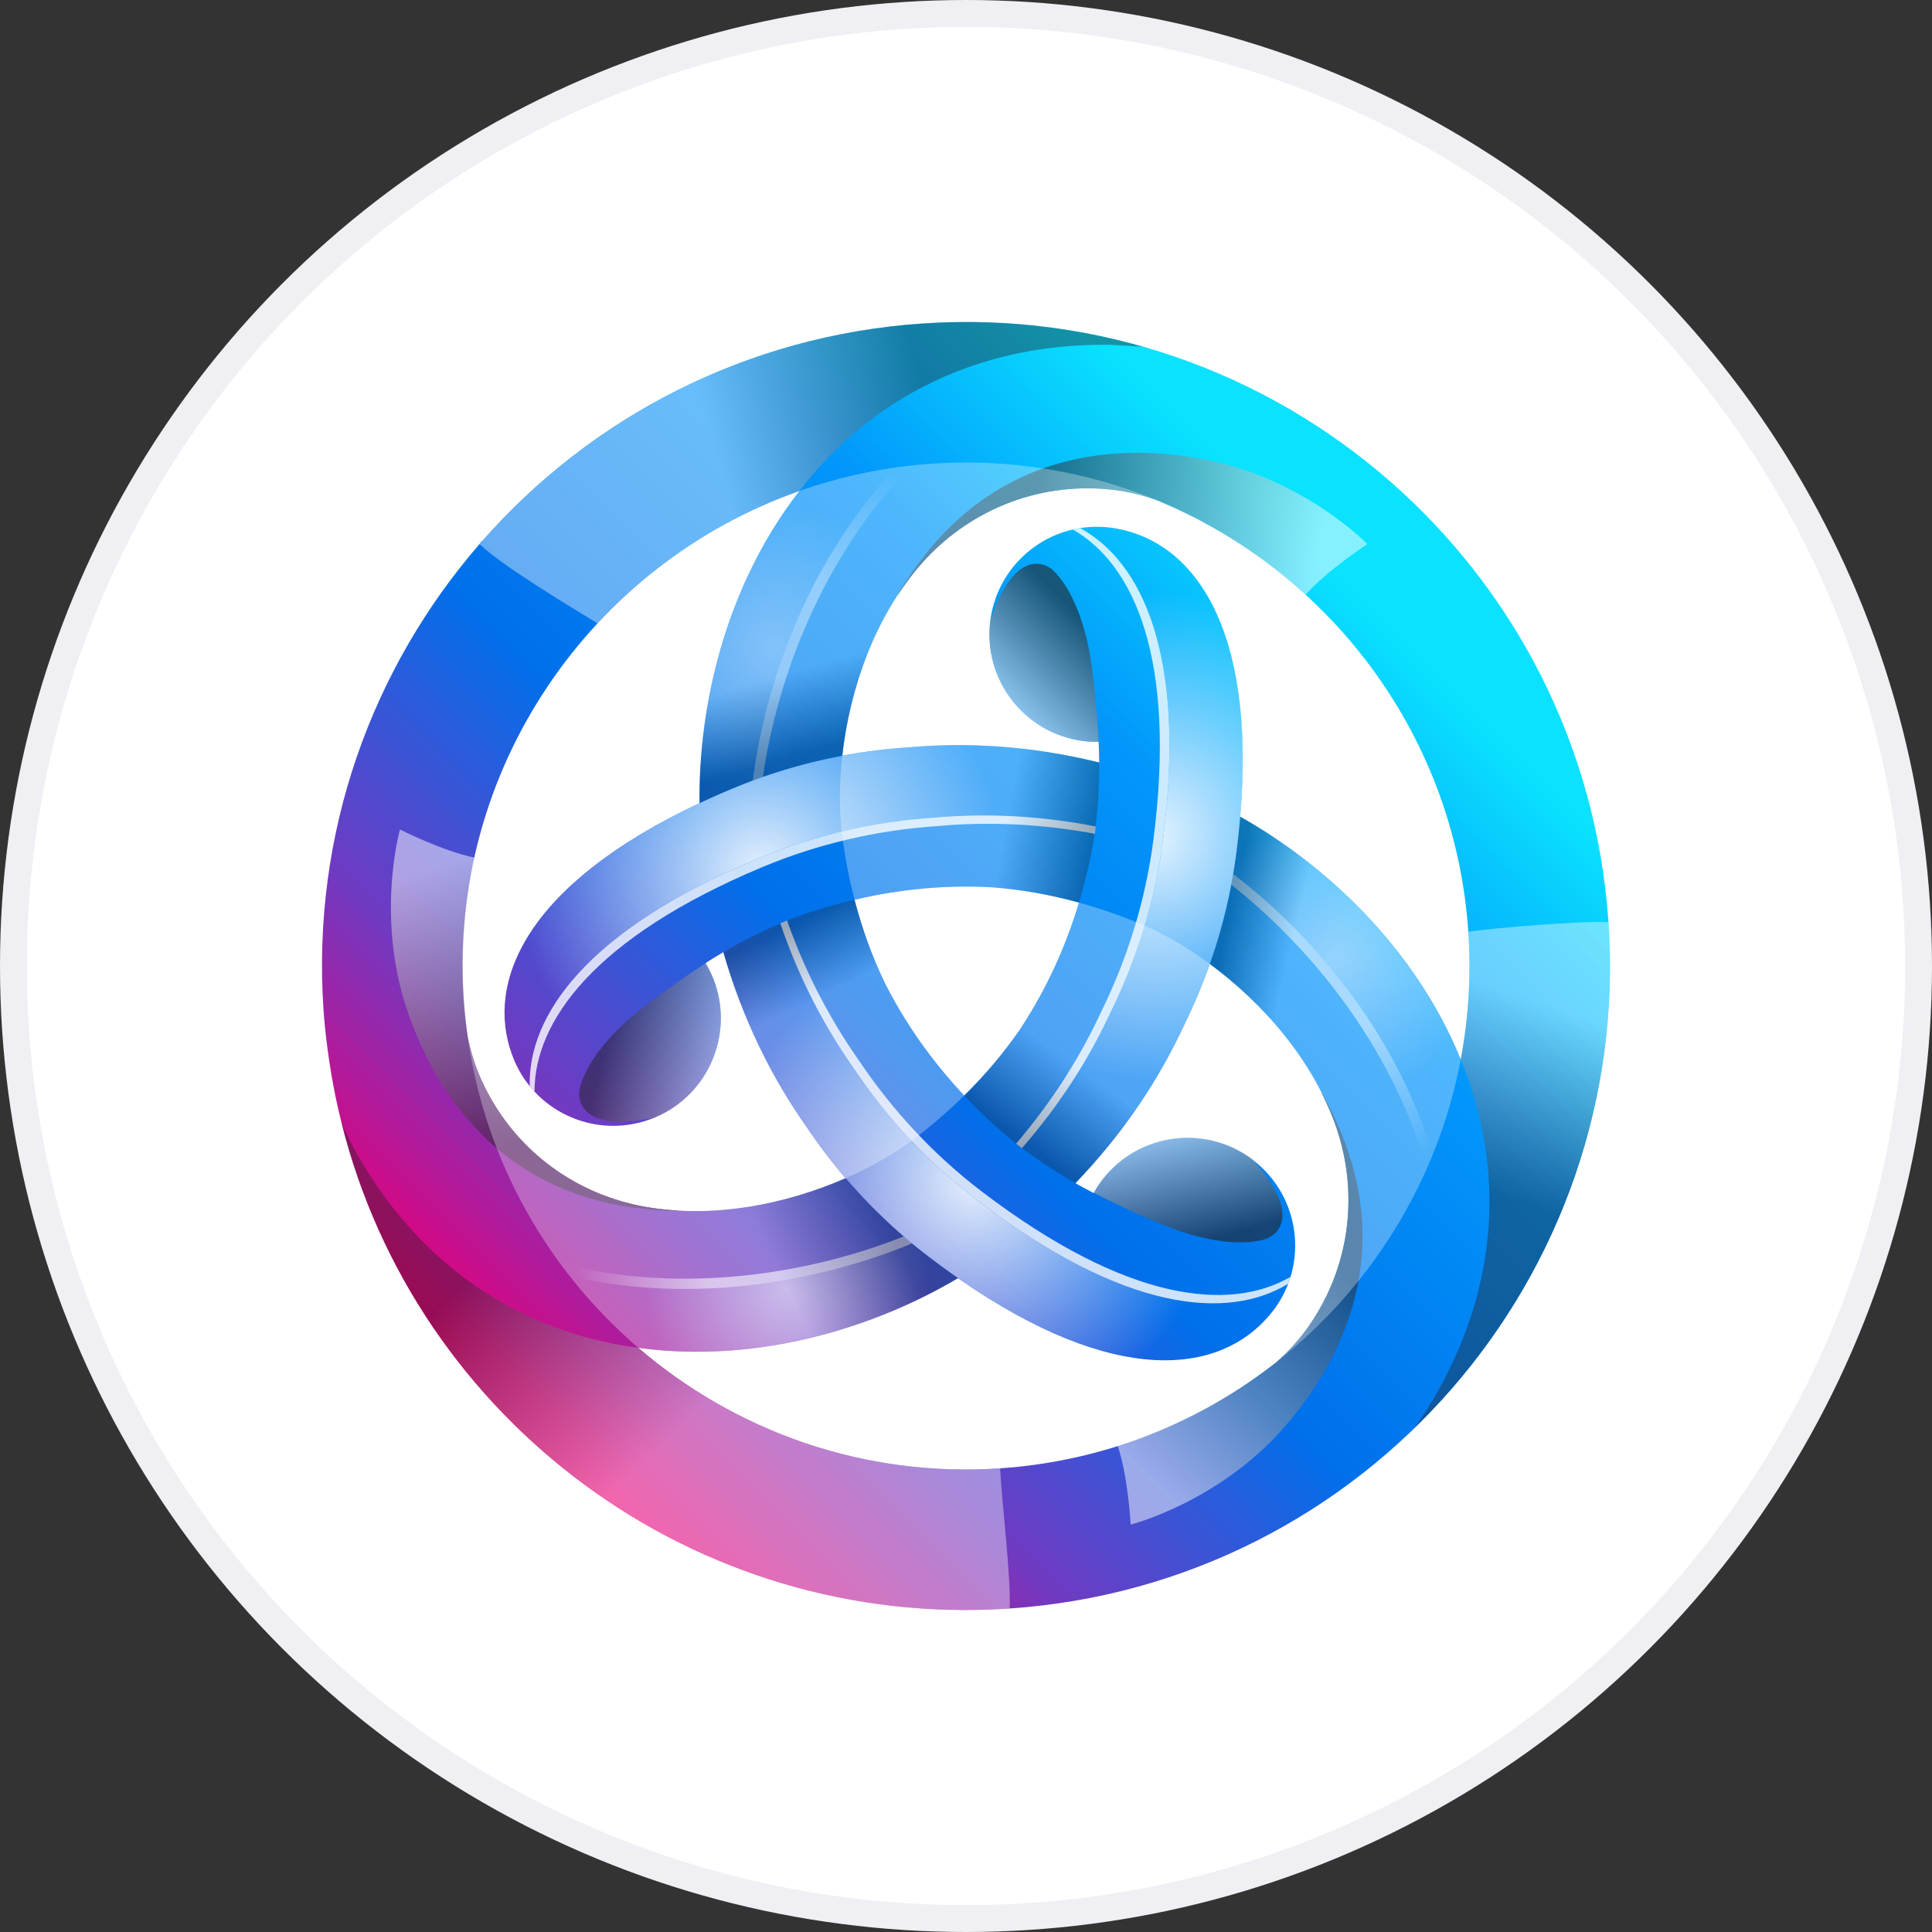 <svg width="36" height="36" viewBox="0 0 36 36" fill="none" xmlns="http://www.w3.org/2000/svg">
<rect x="0" y="0" width="36" height="36" fill="#333333" stroke="none"/>
<circle cx="18" cy="18" r="17.75" fill="white" stroke="#EFEFF4" stroke-width="0.5"/>
<path d="M29.972 17.186C29.522 10.574 23.798 5.578 17.186 6.028C13.892 6.252 11 7.786 8.982 10.085L8.982 10.085L8.976 10.081C8.962 10.1 8.95 10.119 8.936 10.137C6.932 12.448 5.804 15.521 6.028 18.814C6.049 19.128 6.086 19.437 6.131 19.743C6.131 19.743 6.131 19.743 6.131 19.743C6.133 19.757 6.135 19.771 6.137 19.785C6.167 19.987 6.202 20.187 6.242 20.385C6.242 20.385 6.242 20.385 6.242 20.386C6.243 20.389 6.244 20.393 6.244 20.396C6.281 20.576 6.321 20.754 6.366 20.93L6.366 20.931C6.366 20.931 6.366 20.931 6.366 20.931C7.752 26.458 12.93 30.372 18.814 29.972C25.426 29.522 30.422 23.797 29.972 17.186H29.972ZM27.36 17.363C27.415 18.177 27.364 18.974 27.219 19.741C27.217 19.737 27.216 19.732 27.214 19.728V19.728C26.344 17.601 24.623 16.066 23.11 15.218C23.416 11.615 22.194 10.097 20.81 9.85C20.773 9.843 20.735 9.836 20.696 9.832C19.598 9.691 18.594 10.467 18.453 11.565C18.313 12.663 19.089 13.667 20.187 13.808C20.283 13.82 20.377 13.823 20.471 13.822C20.477 13.944 20.481 14.073 20.482 14.208C19.203 13.891 18.007 13.829 16.917 13.927C16.509 13.954 16.101 14.005 15.695 14.081C15.831 12.865 16.288 11.499 17.174 10.499C18.03 9.533 19.303 8.979 20.692 9.121C20.955 9.148 21.236 9.212 21.489 9.297C21.5 9.301 21.513 9.305 21.524 9.309C21.524 9.308 21.525 9.308 21.525 9.308C24.741 10.618 27.109 13.671 27.36 17.363ZM18.996 19.196C18.995 19.198 18.994 19.199 18.993 19.2C18.707 19.613 18.366 20.02 17.967 20.414C17.367 19.776 16.886 19.09 16.521 18.38C16.502 18.342 16.482 18.305 16.464 18.267C16.463 18.265 16.462 18.264 16.462 18.262C16.247 17.808 16.065 17.309 15.924 16.766C16.776 16.565 17.613 16.491 18.411 16.53C18.453 16.533 18.495 16.534 18.537 16.537C18.539 16.538 18.541 16.538 18.542 16.538C19.042 16.579 19.565 16.67 20.105 16.819C19.852 17.658 19.498 18.419 19.065 19.09C19.042 19.126 19.02 19.161 18.996 19.196ZM14.896 9.149C14.893 9.152 14.891 9.154 14.889 9.157L14.889 9.157C13.483 10.973 13.013 13.229 13.035 14.964C9.762 16.5 9.058 18.318 9.536 19.639C9.549 19.675 9.562 19.711 9.577 19.747C10.004 20.768 11.178 21.25 12.2 20.823C13.221 20.396 13.703 19.221 13.276 18.2C13.238 18.111 13.194 18.027 13.146 17.947C13.249 17.88 13.36 17.811 13.478 17.742C13.843 19.009 14.383 20.08 15.013 20.975C15.24 21.314 15.488 21.641 15.756 21.954C14.634 22.445 13.223 22.733 11.914 22.465C10.649 22.207 9.533 21.381 8.962 20.108C8.853 19.866 8.769 19.591 8.716 19.329C8.683 19.101 8.656 18.87 8.64 18.637C8.348 14.338 11.015 10.511 14.896 9.149ZM18.637 27.36C16.084 27.534 13.698 26.663 11.895 25.115C14.17 25.425 16.359 24.703 17.85 23.817C20.819 25.885 22.745 25.586 23.651 24.511C23.676 24.482 23.7 24.452 23.724 24.422C24.395 23.541 24.224 22.283 23.344 21.613C22.463 20.942 21.206 21.112 20.535 21.992C20.476 22.069 20.426 22.149 20.381 22.231C20.272 22.175 20.157 22.114 20.039 22.047C20.954 21.097 21.606 20.092 22.067 19.098C22.247 18.731 22.407 18.352 22.544 17.963C23.53 18.689 24.486 19.768 24.91 21.036C25.318 22.261 25.161 23.64 24.344 24.772C24.189 24.986 23.993 25.197 23.793 25.374C23.79 25.376 23.787 25.379 23.784 25.382C22.354 26.506 20.584 27.227 18.637 27.36Z" fill="url(#paint0_linear_7190_124391)"/>
<path style="mix-blend-mode:overlay" opacity="0.9" d="M20.81 9.85C20.773 9.843 20.735 9.837 20.697 9.832C20.502 9.807 20.311 9.812 20.127 9.841C21.275 10.466 22.112 12.206 21.672 15.638C21.526 16.775 21.188 17.857 20.7 18.849C20.305 19.703 19.766 20.565 19.043 21.393C19.39 21.653 19.729 21.871 20.039 22.047C20.954 21.097 21.607 20.092 22.067 19.098C22.555 18.105 22.893 17.024 23.039 15.887C23.563 11.8 22.277 10.112 20.81 9.85Z" fill="url(#paint1_radial_7190_124391)"/>
<g style="mix-blend-mode:overlay" opacity="0.8">
<path d="M21.672 15.638C22.112 12.206 21.275 10.466 20.127 9.841C20.082 9.848 20.038 9.858 19.994 9.868C21.118 10.514 21.927 12.252 21.493 15.638C21.347 16.775 21.009 17.857 20.521 18.849C20.138 19.675 19.621 20.507 18.934 21.31C18.97 21.338 19.006 21.366 19.043 21.393C19.766 20.565 20.304 19.703 20.7 18.849C21.188 17.857 21.526 16.775 21.672 15.638Z" fill="white"/>
</g>
<path style="mix-blend-mode:overlay" opacity="0.5" d="M17.309 23.423C17.201 23.34 17.097 23.255 16.993 23.169C15.299 23.875 12.95 24.318 10.619 23.777C11.001 24.264 11.427 24.713 11.895 25.115C14.17 25.425 16.359 24.703 17.85 23.817C17.673 23.694 17.493 23.563 17.309 23.423Z" fill="url(#paint2_radial_7190_124391)"/>
<path style="mix-blend-mode:overlay" opacity="0.6" d="M16.993 23.169C16.941 23.126 16.889 23.083 16.838 23.039C15.131 23.721 12.772 24.129 10.445 23.549C10.502 23.626 10.56 23.702 10.619 23.777C12.95 24.319 15.299 23.875 16.993 23.169Z" fill="url(#paint3_linear_7190_124391)"/>
<path style="mix-blend-mode:overlay" opacity="0.9" d="M9.537 19.641C9.549 19.677 9.563 19.713 9.578 19.749C9.653 19.93 9.753 20.093 9.871 20.238C9.838 18.931 10.926 17.336 14.118 16.001C15.176 15.559 16.282 15.311 17.386 15.237C18.323 15.153 19.338 15.188 20.417 15.401C20.468 14.97 20.488 14.567 20.485 14.21C19.205 13.893 18.008 13.831 16.917 13.929C15.814 14.002 14.708 14.251 13.65 14.693C9.849 16.282 9.03 18.241 9.537 19.641L9.537 19.641Z" fill="url(#paint4_radial_7190_124391)"/>
<g style="mix-blend-mode:overlay" opacity="0.8">
<path d="M14.118 16.001C10.926 17.336 9.837 18.931 9.871 20.237C9.899 20.273 9.929 20.306 9.96 20.339C9.958 19.043 11.059 17.473 14.208 16.156C15.265 15.714 16.371 15.466 17.475 15.392C18.381 15.311 19.361 15.342 20.4 15.536C20.406 15.491 20.411 15.446 20.416 15.4C19.338 15.188 18.322 15.153 17.385 15.237C16.282 15.311 15.176 15.559 14.118 16.001Z" fill="white"/>
</g>
<path style="mix-blend-mode:overlay" opacity="0.4" d="M23.042 15.887C23.025 16.022 23.002 16.155 22.98 16.288C24.439 17.401 25.997 19.214 26.694 21.504C26.924 20.93 27.101 20.336 27.215 19.73C26.345 17.604 24.625 16.07 23.113 15.221C23.094 15.436 23.071 15.657 23.042 15.887Z" fill="url(#paint5_radial_7190_124391)"/>
<path style="mix-blend-mode:overlay" opacity="0.5" d="M22.98 16.288C22.968 16.354 22.957 16.421 22.945 16.487C24.389 17.624 25.922 19.463 26.583 21.768C26.621 21.68 26.658 21.592 26.694 21.504C25.997 19.213 24.439 17.401 22.98 16.288Z" fill="url(#paint6_linear_7190_124391)"/>
<path style="mix-blend-mode:overlay" opacity="0.9" d="M23.652 24.509C23.677 24.48 23.702 24.45 23.725 24.419C23.844 24.263 23.935 24.095 24.002 23.921C22.887 24.603 20.961 24.458 18.209 22.361C17.297 21.666 16.529 20.832 15.914 19.913C15.372 19.144 14.895 18.247 14.54 17.206C14.14 17.377 13.782 17.561 13.475 17.742C13.84 19.01 14.384 20.077 15.015 20.973C15.63 21.892 16.398 22.726 17.31 23.42C20.587 25.917 22.692 25.648 23.652 24.509Z" fill="url(#paint7_radial_7190_124391)"/>
<g style="mix-blend-mode:overlay" opacity="0.8">
<path d="M18.209 22.361C20.961 24.458 22.887 24.603 24.002 23.921C24.018 23.879 24.032 23.836 24.045 23.793C22.923 24.443 21.014 24.274 18.299 22.206C17.387 21.511 16.619 20.677 16.003 19.758C15.48 19.014 15.017 18.15 14.666 17.153C14.623 17.171 14.582 17.189 14.54 17.207C14.895 18.247 15.372 19.144 15.914 19.913C16.529 20.832 17.297 21.666 18.209 22.361V22.361Z" fill="white"/>
</g>
<path style="mix-blend-mode:overlay" opacity="0.3" d="M13.649 14.689C13.774 14.637 13.9 14.59 14.027 14.543C14.262 12.723 15.052 10.467 16.687 8.718C16.074 8.806 15.472 8.95 14.89 9.154C13.484 10.97 13.015 13.227 13.036 14.961C13.232 14.869 13.435 14.779 13.649 14.689Z" fill="url(#paint8_radial_7190_124391)"/>
<path style="mix-blend-mode:overlay" opacity="0.4" d="M14.027 14.543C14.09 14.52 14.153 14.496 14.216 14.474C14.479 12.655 15.305 10.408 16.971 8.683C16.876 8.693 16.781 8.705 16.687 8.719C15.052 10.467 14.261 12.723 14.027 14.543V14.543Z" fill="url(#paint9_linear_7190_124391)"/>
<path style="mix-blend-mode:multiply" opacity="0.4" d="M17.186 6.028C13.892 6.252 11 7.786 8.982 10.085C8.966 10.103 8.951 10.12 8.936 10.137L8.936 10.137C9.329 10.527 10.613 11.296 11.134 11.616C12.155 10.517 13.44 9.66 14.895 9.149C14.997 9.018 15.102 8.888 15.214 8.762C16.57 7.233 18.421 6.424 20.568 6.424C20.806 6.424 21.293 6.463 21.304 6.463C20.002 6.089 18.615 5.931 17.186 6.028Z" fill="url(#paint10_linear_7190_124391)"/>
<path style="mix-blend-mode:multiply" opacity="0.4" d="M18.637 27.36C16.084 27.533 13.698 26.663 11.895 25.115H11.895L11.895 25.115C11.727 25.092 11.559 25.065 11.39 25.03C9.388 24.621 7.762 23.422 6.688 21.563C6.569 21.356 6.462 21.145 6.366 20.931C7.752 26.458 12.93 30.372 18.814 29.972C18.84 29.366 18.662 27.96 18.637 27.36Z" fill="url(#paint11_linear_7190_124391)"/>
<path style="mix-blend-mode:multiply" opacity="0.4" d="M29.972 17.186C29.603 17.148 27.802 17.29 27.36 17.363C27.415 18.177 27.364 18.974 27.219 19.741C27.281 19.893 27.34 20.048 27.393 20.207C28.04 22.146 27.814 24.153 26.741 26.012C26.624 26.215 26.497 26.41 26.363 26.597C26.36 26.601 26.357 26.605 26.355 26.608C26.355 26.608 26.36 26.603 26.364 26.6C28.801 24.229 30.221 20.844 29.972 17.186Z" fill="url(#paint12_linear_7190_124391)"/>
<path style="mix-blend-mode:multiply" opacity="0.5" d="M20.692 9.121C20.955 9.148 21.236 9.212 21.489 9.297C21.5 9.301 21.513 9.304 21.524 9.308C21.524 9.308 21.524 9.308 21.525 9.308C22.56 9.729 23.506 10.332 24.323 11.078C24.325 11.08 24.327 11.081 24.328 11.082C24.722 10.632 25.48 10.138 25.48 10.138C25.48 10.138 24.32 8.95 22.544 8.581C21.301 8.323 18.497 8.073 16.729 11.082C16.729 11.082 16.736 11.076 16.746 11.066C16.877 10.868 17.016 10.676 17.174 10.499C18.03 9.533 19.303 8.979 20.692 9.121Z" fill="url(#paint13_linear_7190_124391)"/>
<path style="mix-blend-mode:multiply" opacity="0.5" d="M24.344 24.77C24.189 24.985 23.992 25.196 23.792 25.372C23.783 25.381 23.774 25.39 23.765 25.398C23.765 25.398 23.765 25.398 23.765 25.398C22.883 26.084 21.887 26.602 20.833 26.937C20.831 26.938 20.829 26.939 20.826 26.939C21.019 27.505 21.069 28.409 21.069 28.409C21.069 28.409 22.678 27.998 23.885 26.644C24.73 25.697 26.348 23.394 24.626 20.358C24.626 20.358 24.628 20.367 24.631 20.381C24.737 20.593 24.834 20.81 24.909 21.035C25.318 22.259 25.161 23.639 24.344 24.77Z" fill="url(#paint14_linear_7190_124391)"/>
<path style="mix-blend-mode:multiply" opacity="0.5" d="M8.966 20.111C8.857 19.87 8.773 19.594 8.72 19.333C8.718 19.321 8.714 19.308 8.712 19.296C8.712 19.296 8.711 19.296 8.711 19.296C8.559 18.189 8.608 17.068 8.845 15.987C8.845 15.985 8.846 15.983 8.846 15.981C8.259 15.865 7.452 15.456 7.452 15.456C7.452 15.456 7.004 17.055 7.572 18.777C7.971 19.982 9.156 22.535 12.646 22.562C12.646 22.562 12.636 22.559 12.623 22.555C12.386 22.541 12.15 22.516 11.918 22.469C10.653 22.21 9.537 21.385 8.966 20.111Z" fill="url(#paint15_linear_7190_124391)"/>
<path style="mix-blend-mode:multiply" opacity="0.6" d="M20.187 13.808C20.283 13.82 20.377 13.823 20.471 13.822C20.471 13.822 20.409 12.575 20.255 11.935C20.102 11.296 19.876 10.872 19.628 10.632C19.451 10.461 18.89 10.247 18.453 11.565C18.313 12.663 19.089 13.667 20.187 13.808Z" fill="url(#paint16_linear_7190_124391)"/>
<path style="mix-blend-mode:multiply" opacity="0.5" d="M13.276 18.203C13.239 18.113 13.194 18.03 13.146 17.949C13.146 17.949 12.098 18.627 11.62 19.079C11.143 19.532 10.889 19.939 10.805 20.274C10.745 20.514 10.841 21.106 12.2 20.825C13.222 20.398 13.703 19.224 13.276 18.203Z" fill="url(#paint17_linear_7190_124391)"/>
<path style="mix-blend-mode:multiply" opacity="0.6" d="M20.537 21.989C20.478 22.066 20.428 22.146 20.382 22.228C20.382 22.228 21.494 22.797 22.124 22.985C22.755 23.172 23.234 23.188 23.566 23.093C23.804 23.025 24.269 22.646 23.346 21.609C22.465 20.938 21.208 21.108 20.537 21.989Z" fill="url(#paint18_linear_7190_124391)"/>
<path style="mix-blend-mode:multiply" opacity="0.3" d="M20.105 16.819C19.852 17.657 19.498 18.418 19.065 19.09C19.042 19.125 19.02 19.161 18.996 19.196C18.995 19.197 18.994 19.198 18.993 19.2C18.707 19.613 18.366 20.02 17.967 20.414C18.241 20.706 18.538 20.989 18.865 21.257C19.274 21.581 19.676 21.841 20.039 22.047C20.954 21.097 21.606 20.091 22.067 19.098C22.247 18.731 22.407 18.352 22.544 17.962C22.122 17.652 21.694 17.404 21.3 17.236C20.892 17.063 20.494 16.926 20.105 16.819Z" fill="url(#paint19_linear_7190_124391)"/>
<path style="mix-blend-mode:multiply" opacity="0.3" d="M11.895 25.115C14.17 25.425 16.359 24.703 17.85 23.817C17.673 23.694 17.493 23.563 17.308 23.423C16.733 22.984 16.215 22.49 15.756 21.954C14.634 22.445 13.223 22.733 11.914 22.465C10.649 22.207 9.533 21.381 8.961 20.108C8.853 19.866 8.769 19.591 8.716 19.329C9.046 21.649 10.217 23.675 11.895 25.115Z" fill="url(#paint20_linear_7190_124391)"/>
<path style="mix-blend-mode:multiply" opacity="0.3" d="M17.967 20.414C17.367 19.776 16.886 19.09 16.521 18.38C16.502 18.341 16.482 18.305 16.464 18.267C16.463 18.265 16.462 18.264 16.462 18.262C16.247 17.808 16.065 17.309 15.924 16.766C15.534 16.857 15.141 16.973 14.746 17.121C14.263 17.314 13.837 17.531 13.478 17.742C13.843 19.009 14.383 20.08 15.013 20.975C15.24 21.314 15.488 21.641 15.756 21.954C16.237 21.744 16.666 21.497 17.009 21.239C17.362 20.973 17.679 20.697 17.967 20.414Z" fill="url(#paint21_linear_7190_124391)"/>
<path style="mix-blend-mode:multiply" opacity="0.3" d="M14.888 9.157C13.483 10.973 13.013 13.229 13.035 14.964C13.231 14.872 13.435 14.78 13.65 14.691C14.316 14.412 15.003 14.21 15.695 14.081C15.831 12.864 16.288 11.498 17.174 10.499C18.03 9.532 19.303 8.979 20.692 9.121C20.955 9.148 21.236 9.212 21.489 9.297C21.5 9.301 21.513 9.304 21.524 9.308C21.524 9.308 21.524 9.308 21.525 9.308C20.245 8.786 18.832 8.54 17.363 8.64C16.501 8.699 15.674 8.875 14.896 9.149C14.893 9.151 14.891 9.154 14.889 9.157L14.888 9.157Z" fill="url(#paint22_linear_7190_124391)"/>
<path style="mix-blend-mode:multiply" opacity="0.3" d="M27.214 19.728C26.344 17.601 24.623 16.066 23.11 15.218C23.091 15.434 23.068 15.656 23.039 15.886C22.947 16.603 22.778 17.298 22.544 17.963C23.53 18.689 24.486 19.768 24.909 21.036C25.318 22.261 25.161 23.64 24.344 24.771C24.189 24.986 23.992 25.197 23.793 25.373C23.79 25.376 23.787 25.379 23.784 25.381C25.546 23.997 26.792 22.001 27.219 19.741C27.217 19.737 27.216 19.732 27.214 19.728V19.728Z" fill="url(#paint23_linear_7190_124391)"/>
<path style="mix-blend-mode:multiply" opacity="0.3" d="M15.688 15.524C15.741 15.963 15.822 16.376 15.924 16.766C16.776 16.565 17.612 16.491 18.411 16.53C18.453 16.533 18.495 16.534 18.537 16.537C18.539 16.537 18.541 16.538 18.542 16.538C19.042 16.579 19.564 16.67 20.105 16.819C20.22 16.436 20.317 16.038 20.386 15.621C20.461 15.104 20.485 14.626 20.482 14.208C19.203 13.891 18.007 13.829 16.917 13.927C16.509 13.954 16.101 14.005 15.695 14.081C15.637 14.603 15.636 15.098 15.688 15.524H15.688Z" fill="url(#paint24_linear_7190_124391)"/>
<defs>
<linearGradient id="paint0_linear_7190_124391" x1="9.811" y1="26.19" x2="25.113" y2="10.888" gradientUnits="userSpaceOnUse">
<stop offset="0.001" stop-color="#E6007A"/>
<stop offset="0.207" stop-color="#703AC2"/>
<stop offset="0.456" stop-color="#0070EB"/>
<stop offset="0.768" stop-color="#0297FB"/>
<stop offset="1" stop-color="#0AE2FF"/>
</linearGradient>
<radialGradient id="paint1_radial_7190_124391" cx="0" cy="0" r="1" gradientUnits="userSpaceOnUse" gradientTransform="translate(21.421 15.571) scale(4.563)">
<stop stop-color="white"/>
<stop offset="1" stop-color="white" stop-opacity="0"/>
</radialGradient>
<radialGradient id="paint2_radial_7190_124391" cx="0" cy="0" r="1" gradientUnits="userSpaceOnUse" gradientTransform="translate(14.676 24.035) scale(2.655)">
<stop stop-color="white"/>
<stop offset="1" stop-color="white" stop-opacity="0"/>
</radialGradient>
<linearGradient id="paint3_linear_7190_124391" x1="10.693" y1="23.586" x2="13.252" y2="23.551" gradientUnits="userSpaceOnUse">
<stop stop-color="white" stop-opacity="0"/>
<stop offset="1" stop-color="white"/>
</linearGradient>
<radialGradient id="paint4_radial_7190_124391" cx="0" cy="0" r="1" gradientUnits="userSpaceOnUse" gradientTransform="translate(14.186 16.252) rotate(-120) scale(4.563)">
<stop stop-color="white"/>
<stop offset="1" stop-color="white" stop-opacity="0"/>
</radialGradient>
<radialGradient id="paint5_radial_7190_124391" cx="0" cy="0" r="1" gradientUnits="userSpaceOnUse" gradientTransform="translate(24.888 17.861) rotate(-120) scale(2.655)">
<stop stop-color="white"/>
<stop offset="1" stop-color="white" stop-opacity="0"/>
</radialGradient>
<linearGradient id="paint6_linear_7190_124391" x1="26.491" y1="21.535" x2="25.181" y2="19.337" gradientUnits="userSpaceOnUse">
<stop stop-color="white" stop-opacity="0"/>
<stop offset="1" stop-color="white"/>
</linearGradient>
<radialGradient id="paint7_radial_7190_124391" cx="0" cy="0" r="1" gradientUnits="userSpaceOnUse" gradientTransform="translate(18.177 21.965) rotate(120) scale(4.563)">
<stop stop-color="white"/>
<stop offset="1" stop-color="white" stop-opacity="0"/>
</radialGradient>
<radialGradient id="paint8_radial_7190_124391" cx="0" cy="0" r="1" gradientUnits="userSpaceOnUse" gradientTransform="translate(14.434 12.103) rotate(120) scale(2.655)">
<stop stop-color="white"/>
<stop offset="1" stop-color="white" stop-opacity="0"/>
</radialGradient>
<linearGradient id="paint9_linear_7190_124391" x1="16.815" y1="8.878" x2="15.566" y2="11.112" gradientUnits="userSpaceOnUse">
<stop stop-color="white" stop-opacity="0"/>
<stop offset="1" stop-color="white"/>
</linearGradient>
<linearGradient id="paint10_linear_7190_124391" x1="17.371" y1="7.742" x2="13.462" y2="8.88" gradientUnits="userSpaceOnUse">
<stop stop-color="#231F20"/>
<stop offset="1" stop-color="white"/>
</linearGradient>
<linearGradient id="paint11_linear_7190_124391" x1="9.983" y1="22.652" x2="13.253" y2="26.064" gradientUnits="userSpaceOnUse">
<stop stop-color="#231F20"/>
<stop offset="1" stop-color="white"/>
</linearGradient>
<linearGradient id="paint12_linear_7190_124391" x1="27.532" y1="22.138" x2="28.669" y2="18.679" gradientUnits="userSpaceOnUse">
<stop stop-color="#231F20"/>
<stop offset="1" stop-color="white"/>
</linearGradient>
<linearGradient id="paint13_linear_7190_124391" x1="19.152" y1="9.721" x2="24.394" y2="10.921" gradientUnits="userSpaceOnUse">
<stop stop-color="#231F20"/>
<stop offset="1" stop-color="white"/>
</linearGradient>
<linearGradient id="paint14_linear_7190_124391" x1="24.594" y1="23.138" x2="20.934" y2="27.077" gradientUnits="userSpaceOnUse">
<stop stop-color="#231F20"/>
<stop offset="1" stop-color="white"/>
</linearGradient>
<linearGradient id="paint15_linear_7190_124391" x1="10.255" y1="21.144" x2="8.673" y2="16.005" gradientUnits="userSpaceOnUse">
<stop stop-color="#231F20"/>
<stop offset="1" stop-color="white"/>
</linearGradient>
<linearGradient id="paint16_linear_7190_124391" x1="20.299" y1="11.654" x2="18.64" y2="13.312" gradientUnits="userSpaceOnUse">
<stop stop-color="#231F20"/>
<stop offset="1" stop-color="white"/>
</linearGradient>
<linearGradient id="paint17_linear_7190_124391" x1="11.355" y1="19.183" x2="13.62" y2="19.79" gradientUnits="userSpaceOnUse">
<stop stop-color="#231F20"/>
<stop offset="1" stop-color="white"/>
</linearGradient>
<linearGradient id="paint18_linear_7190_124391" x1="22.346" y1="23.163" x2="21.739" y2="20.897" gradientUnits="userSpaceOnUse">
<stop stop-color="#231F20"/>
<stop offset="1" stop-color="white"/>
</linearGradient>
<linearGradient id="paint19_linear_7190_124391" x1="18.898" y1="21.148" x2="19.893" y2="19.773" gradientUnits="userSpaceOnUse">
<stop stop-color="#231F20"/>
<stop offset="1" stop-color="white"/>
</linearGradient>
<linearGradient id="paint20_linear_7190_124391" x1="15.471" y1="20.553" x2="13.481" y2="21.501" gradientUnits="userSpaceOnUse">
<stop stop-color="#231F20"/>
<stop offset="1" stop-color="white"/>
</linearGradient>
<linearGradient id="paint21_linear_7190_124391" x1="14.749" y1="17.24" x2="15.365" y2="18.52" gradientUnits="userSpaceOnUse">
<stop stop-color="#231F20"/>
<stop offset="1" stop-color="white"/>
</linearGradient>
<linearGradient id="paint22_linear_7190_124391" x1="17.615" y1="13.289" x2="17.188" y2="11.82" gradientUnits="userSpaceOnUse">
<stop stop-color="#231F20"/>
<stop offset="1" stop-color="white"/>
</linearGradient>
<linearGradient id="paint23_linear_7190_124391" x1="22.211" y1="20.014" x2="23.443" y2="20.299" gradientUnits="userSpaceOnUse">
<stop stop-color="#231F20"/>
<stop offset="1" stop-color="white"/>
</linearGradient>
<linearGradient id="paint24_linear_7190_124391" x1="20.277" y1="15.853" x2="18.714" y2="15.568" gradientUnits="userSpaceOnUse">
<stop stop-color="#231F20"/>
<stop offset="1" stop-color="white"/>
</linearGradient>
</defs>
</svg>
